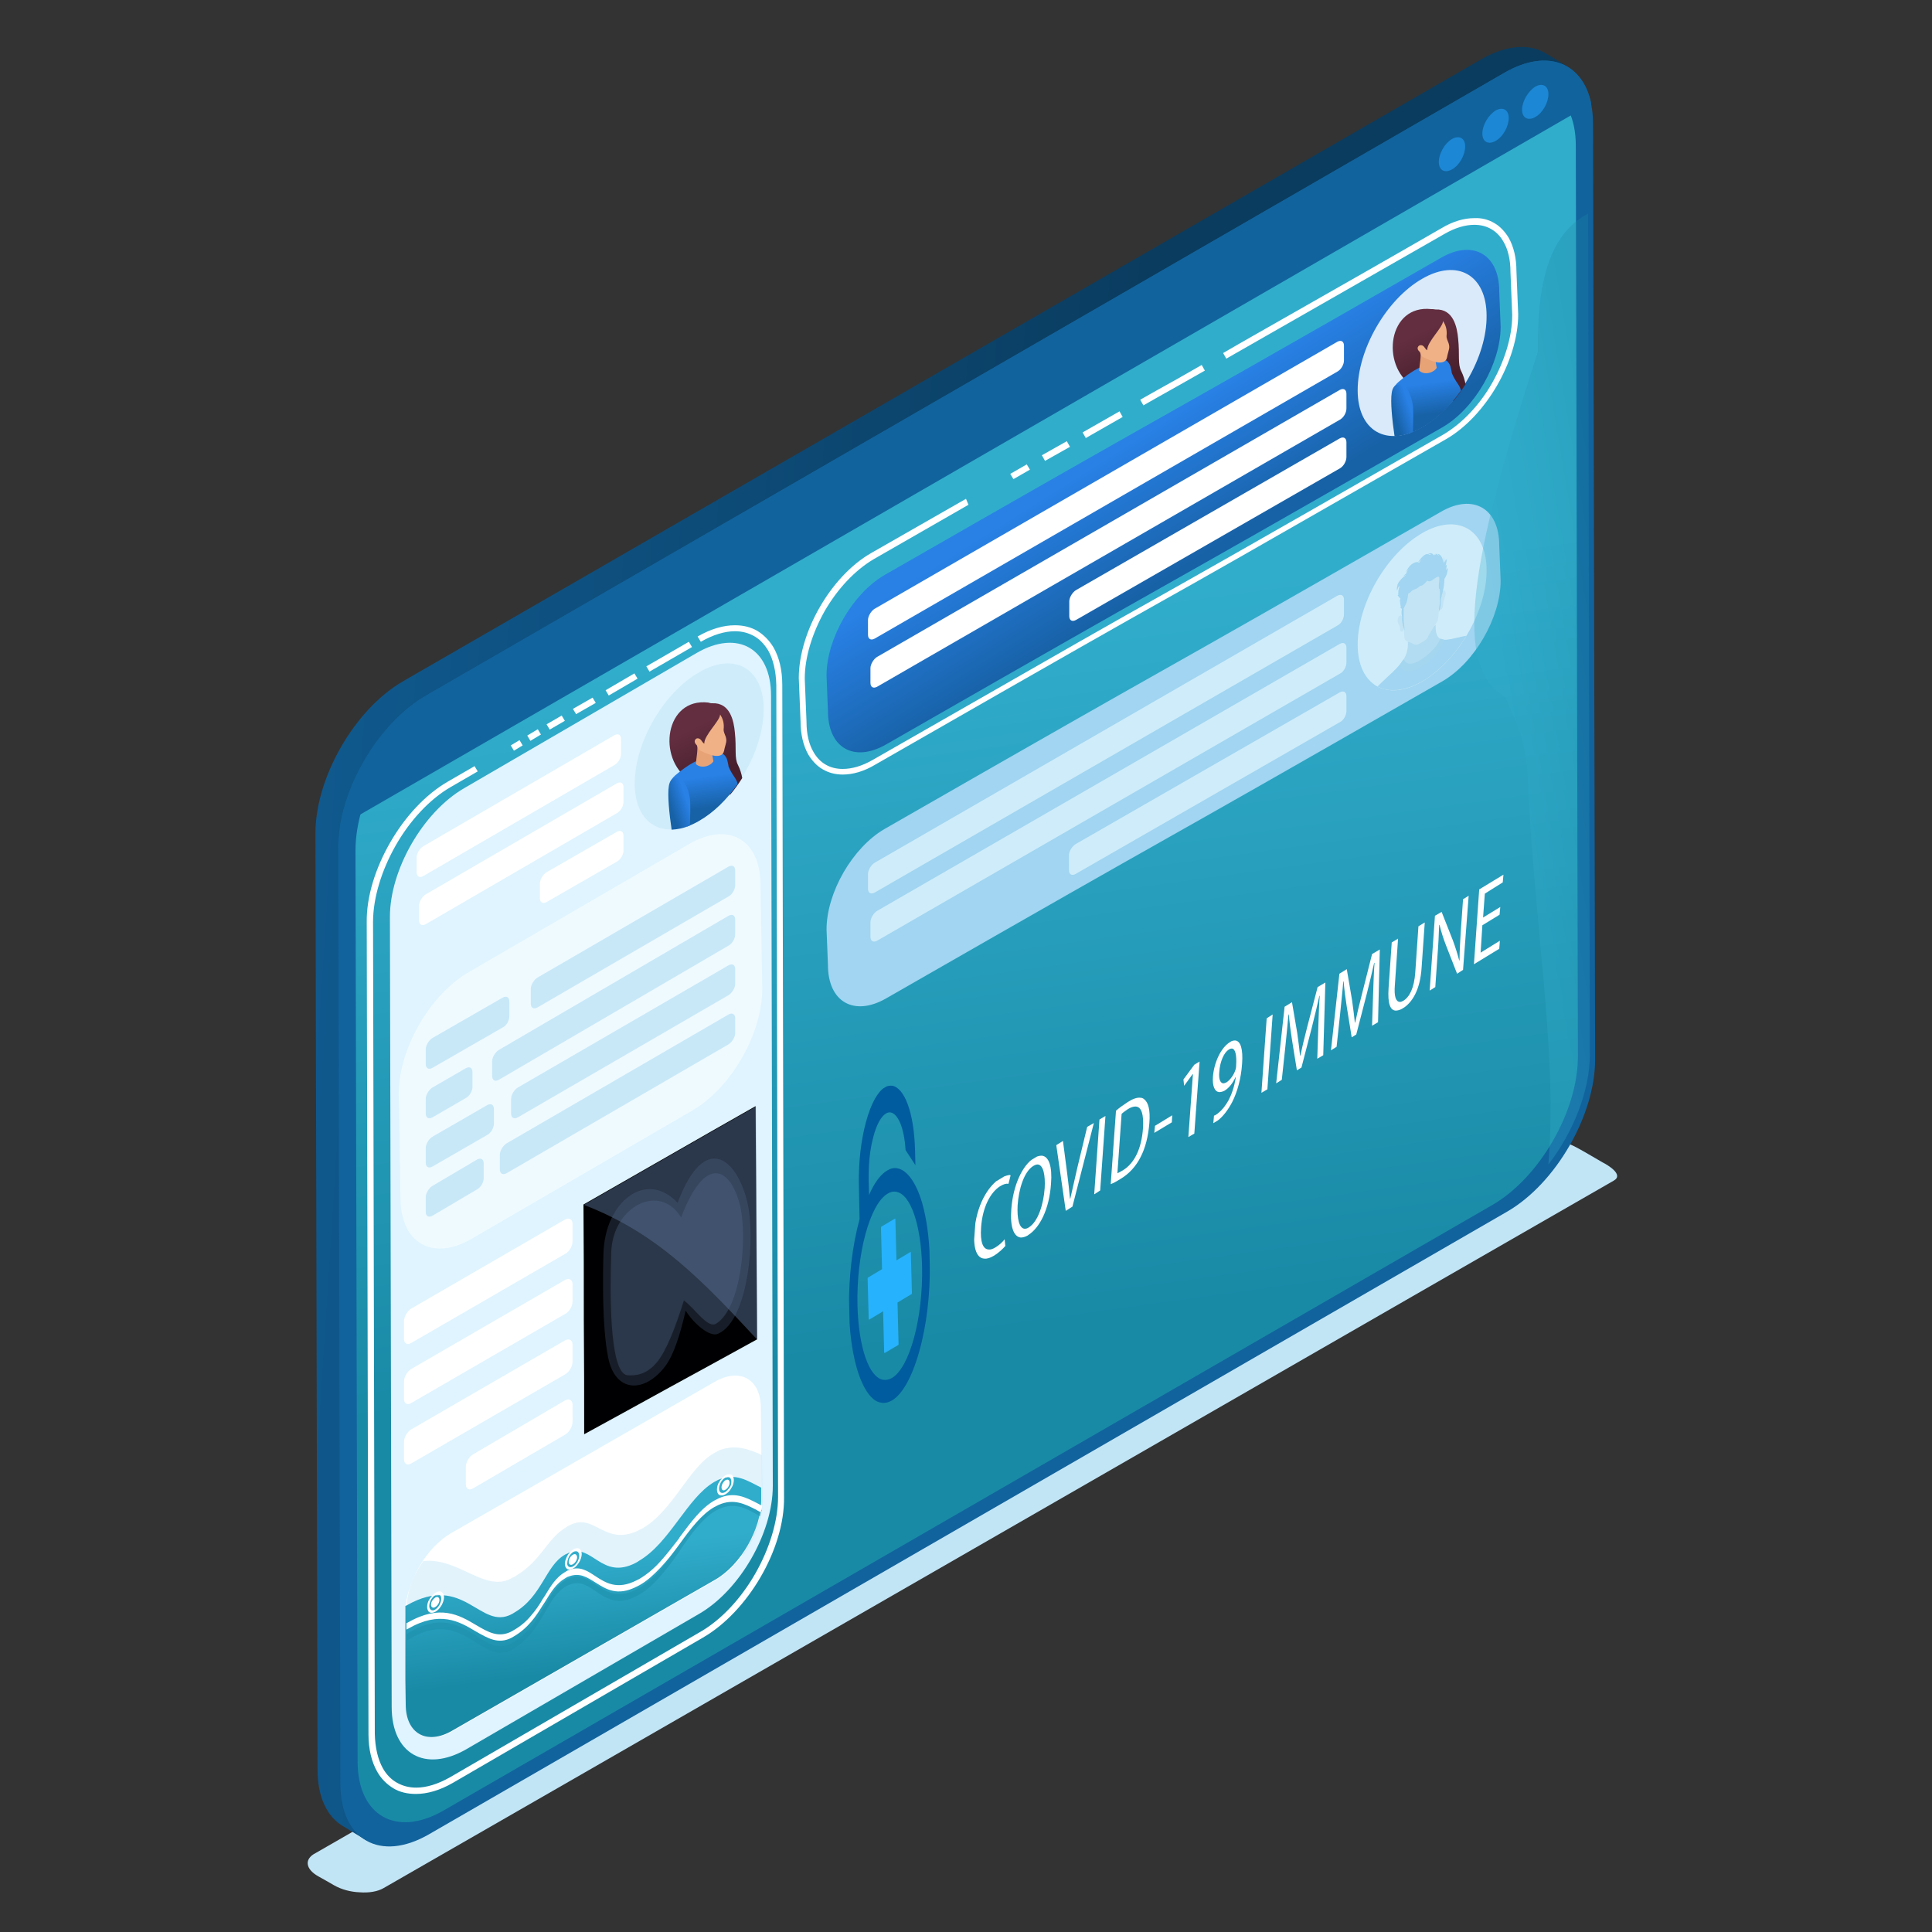<?xml version="1.0" encoding="utf-8"?>
<!-- Generator: Adobe Illustrator 23.0.4, SVG Export Plug-In . SVG Version: 6.00 Build 0)  -->
<svg version="1.1" id="Layer_1" xmlns="http://www.w3.org/2000/svg" xmlns:xlink="http://www.w3.org/1999/xlink" x="0px" y="0px"
	 viewBox="0 0 550 550" style="enable-background:new 0 0 550 550;" xml:space="preserve">
<rect x="0" y="0" width="550" height="550" fill="#333333" stroke="none"/>
<style type="text/css">
	.st0{fill-rule:evenodd;clip-rule:evenodd;fill:#FFFFFF;}
	.st1{fill-rule:evenodd;clip-rule:evenodd;fill:#C2E5F6;}
	.st2{fill-rule:evenodd;clip-rule:evenodd;fill:url(#SVGID_1_);}
	.st3{fill-rule:evenodd;clip-rule:evenodd;fill:#11639D;}
	.st4{fill-rule:evenodd;clip-rule:evenodd;fill:url(#SVGID_2_);}
	.st5{fill-rule:evenodd;clip-rule:evenodd;fill:#1C87D5;}
	.st6{fill-rule:evenodd;clip-rule:evenodd;fill:#A1D5F1;}
	.st7{fill-rule:evenodd;clip-rule:evenodd;fill:#CFECFA;}
	.st8{fill-rule:evenodd;clip-rule:evenodd;fill:#B2DCF1;}
	.st9{fill-rule:evenodd;clip-rule:evenodd;fill:#A5D6EF;}
	.st10{fill-rule:evenodd;clip-rule:evenodd;fill:#C3E4F4;}
	.st11{fill-rule:evenodd;clip-rule:evenodd;fill:url(#SVGID_3_);}
	.st12{fill-rule:evenodd;clip-rule:evenodd;fill:#DAEAFA;}
	.st13{fill-rule:evenodd;clip-rule:evenodd;fill:url(#SVGID_4_);}
	.st14{fill-rule:evenodd;clip-rule:evenodd;fill:url(#SVGID_5_);}
	.st15{fill-rule:evenodd;clip-rule:evenodd;fill:#E7A376;}
	.st16{fill-rule:evenodd;clip-rule:evenodd;fill:url(#SVGID_6_);}
	.st17{fill-rule:evenodd;clip-rule:evenodd;fill:#F0B186;}
	.st18{fill-rule:evenodd;clip-rule:evenodd;fill:#DFF4FF;}
	.st19{fill-rule:evenodd;clip-rule:evenodd;fill:#EFFAFF;}
	.st20{fill-rule:evenodd;clip-rule:evenodd;fill:#C8E8F8;}
	.st21{fill-rule:evenodd;clip-rule:evenodd;fill:#000002;}
	.st22{fill-rule:evenodd;clip-rule:evenodd;fill:#171E29;}
	.st23{fill-rule:evenodd;clip-rule:evenodd;fill:#2B374A;}
	.st24{opacity:0.5;fill-rule:evenodd;clip-rule:evenodd;fill:#566E93;enable-background:new    ;}
	.st25{opacity:0.5;fill-rule:evenodd;clip-rule:evenodd;fill:#C8E8F8;enable-background:new    ;}
	.st26{fill-rule:evenodd;clip-rule:evenodd;fill:url(#SVGID_7_);}
	.st27{opacity:0.5;fill-rule:evenodd;clip-rule:evenodd;fill:#1C8EAA;enable-background:new    ;}
	.st28{fill-rule:evenodd;clip-rule:evenodd;fill:url(#SVGID_8_);}
	.st29{fill-rule:evenodd;clip-rule:evenodd;fill:url(#SVGID_9_);}
	.st30{fill-rule:evenodd;clip-rule:evenodd;fill:url(#SVGID_10_);}
	.st31{opacity:0.3;fill-rule:evenodd;clip-rule:evenodd;fill:url(#SVGID_11_);enable-background:new    ;}
	.st32{enable-background:new    ;}
	.st33{clip-path:url(#SVGID_13_);}
	.st34{clip-path:url(#SVGID_15_);fill:#26B2FC;}
	.st35{clip-path:url(#SVGID_17_);fill:#005C9E;}
	.st36{clip-path:url(#SVGID_19_);}
	.st37{clip-path:url(#SVGID_21_);fill:#FFFFFF;}
</style>
<path class="st0" d="M235.3,331c0-10.5,7.4-23.3,16.5-28.6c97.1-55.7,61.3-34.6,158.4-90.3c9.1-5.3,16.6-1,16.6,9.5l0.4,10.1
	c0,10.5-7.4,23.3-16.5,28.6c-97.1,55.7-61.3,34.6-158.4,90.3c-9.2,5.3-16.6,1-16.6-9.5L235.3,331z"/>
<path class="st1" d="M87.6,530.6c0.1,1.2,1.1,2.5,3.1,3.6c1.4,0.8,2.9,1.6,4.4,2.5c2.1,1.2,4.7,1.9,7.3,2c2.6,0.2,5.1-0.2,6.8-1.2
	c9-5.1,341.4-196.4,350.2-201.4c3-1.7-1.8-4.5-3.2-5.2c-1.8-1-6-3.6-8.5-4.8c-2.8-1.4-6.6-0.3-9.3,1L89.9,527.5
	C88.3,528.3,87.5,529.4,87.6,530.6z"/>
<g>
	
		<linearGradient id="SVGID_1_" gradientUnits="userSpaceOnUse" x1="847.054" y1="295.889" x2="604.088" y2="280.401" gradientTransform="matrix(-1 0 0 -1 919.863 552)">
		<stop  offset="0" style="stop-color:#105B91"/>
		<stop  offset="1" style="stop-color:#0A3C5F"/>
	</linearGradient>
	<path class="st2" d="M421.8,16.8L421.8,16.8L421.8,16.8c5.2-3,12.3-5,17.9-1.8c2.2,1.3,4.4,2.6,6.6,4c2,1.2-0.2,10.2,0.1,12l0,0
		l0,0l-71.2,48.4L139.3,208.2c5.7,22.6-18.7,32.3-25,43.3l7.5,102.6c-1.7,39.2,8.9,157.2-17.7,169.7l-6.4-3.9
		c-4.5-2.6-7.3-8.2-7.3-16.1l-0.6-266.6c0-15.7,11-35.2,25-43.3L421.8,16.8z"/>
	<path class="st3" d="M454.1,301.6c0,15.9-11.2,35.3-25,43.3L122.1,522.2c-13.9,8-25.1,1.6-25.2-14.3l-0.6-266.6
		c0-15.9,11.2-35.3,25-43.3L428.3,20.7c13.9-8,25.1-1.6,25.2,14.4L454.1,301.6z"/>
	
		<linearGradient id="SVGID_2_" gradientUnits="userSpaceOnUse" x1="657.663" y1="374.74" x2="629.639" y2="171.842" gradientTransform="matrix(-1 0 0 -1 919.863 552)">
		<stop  offset="0" style="stop-color:#31ADCC"/>
		<stop  offset="0.995" style="stop-color:#198AA6"/>
	</linearGradient>
	<path class="st4" d="M449.2,300.8c0,15.5-10.9,34.4-24.3,42.2L126.3,515.4c-13.5,7.8-24.5,1.5-24.5-14l-0.6-259.3
		c0-15.5,10.9-34.4,24.3-42.2L424.1,27.5c13.5-7.8,24.5-1.5,24.5,14L449.2,300.8z"/>
	<g>
		<path class="st3" d="M96.8,235.2c2.3-14.5,12.4-30.2,24.5-37.2L428.3,20.7c12.1-7,22.3-2.9,24.7,8.8L96.8,235.2z"/>
		<g>
			<path class="st5" d="M409.6,46.1c0,2.4,1.7,3.3,3.8,2.1s3.7-4.1,3.7-6.5c0-2.4-1.7-3.3-3.8-2.1C411.3,40.8,409.6,43.7,409.6,46.1
				z"/>
			<path class="st5" d="M422,38c0,2.4,1.7,3.3,3.8,2.1s3.7-4.1,3.7-6.5c0-2.4-1.7-3.3-3.8-2.1C423.7,32.8,422,35.6,422,38z"/>
			<path class="st5" d="M433.3,31.2c0,2.4,1.7,3.3,3.8,2.1s3.7-4.1,3.7-6.5c0-2.4-1.7-3.3-3.8-2.1C435,26,433.3,28.9,433.3,31.2z"/>
		</g>
	</g>
</g>
<g>
	<path class="st6" d="M235.3,264.6c0-10.5,7.4-23.3,16.5-28.6c97.1-55.7,61.3-34.6,158.4-90.3c9.1-5.3,16.6-1,16.6,9.5l0.4,10.1
		c0,10.5-7.4,23.3-16.5,28.6c-97.1,55.7-61.3,34.6-158.4,90.3c-9.2,5.3-16.6,1-16.6-9.5L235.3,264.6z"/>
	<g>
		<path class="st7" d="M383.3,188.6l0-4.2c0-1.2-0.8-1.7-1.9-1.1l-131.7,76c-1,0.6-1.9,2.1-1.9,3.2l0,4.2c0,1.2,0.8,1.7,1.9,1.1
			l131.7-76C382.5,191.3,383.3,189.8,383.3,188.6z"/>
		<path class="st7" d="M382.6,174.9l0-4.2c0-1.2-0.8-1.7-1.9-1.1l-131.7,76c-1,0.6-1.9,2.1-1.9,3.2l0,4.2c0,1.2,0.8,1.7,1.9,1.1
			l131.7-76C381.8,177.6,382.6,176.1,382.6,174.9z"/>
		<path class="st7" d="M383.3,202.4l0-4.2c0-1.2-0.8-1.7-1.9-1.1l-75.2,43.2c-1,0.6-1.9,2.1-1.9,3.2l0,4.2c0,1.2,0.8,1.7,1.9,1.1
			l75.2-43.2C382.5,205.1,383.3,203.6,383.3,202.4z"/>
	</g>
	<g>
		<path class="st7" d="M423.2,162.3c0-11.6-8.3-16.4-18.4-10.5c-10.1,5.9-18.3,20-18.3,31.7c0,11.6,8.3,16.4,18.4,10.5
			S423.3,173.9,423.2,162.3z"/>
		<g>
			<path class="st8" d="M404.8,180.7c1-0.6,2-1.4,3.9-2.8c0,0.2,0,0.3,0,0.5c0,2,0.5,2.9,1.2,3.4c0.9,0.6,2.5,0.4,4.7-0.1
				c1.2-0.3,2.2-0.5,2.8-0.6c-3.3,5.4-7.7,10.1-12.5,12.9c-4.9,2.8-9.4,3.2-12.7,1.5c0.7-0.7,1.5-1.5,2.7-2.6c2.2-2,3.8-3.5,4.7-5.2
				c0.8-1.4,1.3-2.8,1.2-5C402.8,181.8,403.8,181.4,404.8,180.7z"/>
			<path class="st6" d="M404.6,188.5c2.5-1.4,5-3.9,5.7-6.5c1,0.3,2.3,0.1,4.3-0.4c1.2-0.3,2.2-0.5,2.8-0.6
				c-3.3,5.4-7.7,10.1-12.5,12.9c-4.9,2.8-9.4,3.2-12.7,1.5c0.7-0.7,1.5-1.5,2.7-2.6c2.1-1.9,3.5-3.3,4.5-4.9
				C399.7,190.1,402.1,189.9,404.6,188.5z"/>
			<path class="st9" d="M399.6,187.6c0.9,2.2,3.2,1.4,5.5-0.2c2.3-1.6,4.5-4.1,4.9-5.6c0.4,0.1,0.7,0.2,1.1,0.3
				c-1,3-3.7,6.1-6.3,7.7c-2.7,1.7-5.4,2-6.3-0.5C398.8,188.8,399.2,188.2,399.6,187.6z"/>
			<path class="st10" d="M399.8,175.7c0,0.9,0.1,1.9,0.1,2.8c-0.3,0.9-0.5,1.3-0.8,1.3c-0.6,0.1-0.5-0.7-0.6-1.4
				c-0.3-0.6-1.1-1.7-0.3-2.9c0.2-0.4,0.7-0.4,1,0.1c0,0.1,0.1,0.1,0.1,0.2C399.5,175.7,399.7,175.7,399.8,175.7z"/>
			<path class="st10" d="M409.6,170.1c0,1-0.1,2-0.1,3c0.3,0.6,0.5,0.7,0.8,0.4c0.6-0.6,0.5-1.3,0.6-2.1c0.3-1,1.1-2.9,0.3-3.3
				c-0.2-0.1-0.7,0.3-1,1.2c0,0.1-0.1,0.2-0.1,0.3C409.9,169.7,409.7,169.9,409.6,170.1z"/>
			<path class="st10" d="M405.9,182.1c-0.4,0.4-2,1.3-2.4,1.4c-0.3,0.1-0.5,0-0.8,0c-0.3-0.1-0.6-0.3-1-0.5
				c-0.5-0.3-1.4-0.3-1.7-0.9c-0.3-0.6-0.3-1.7-0.3-2.8c0-0.7-0.3-1.2-0.5-2.1c-0.1-0.4-0.1-1.1-0.1-1.9c0-0.6,0-1.1,0-1.7
				c0.2-4,0.9-8.2,5-10.7l0,0c0.1,0,0.1-0.1,0.2-0.1s0.1-0.1,0.2-0.1c0,0,0.1,0,0.1-0.1c0,0,0.1,0,0.1-0.1c0.1,0,0.1-0.1,0.2-0.1
				c0.1,0,0.1-0.1,0.2-0.1l0,0c4.1-2.3,4.9,1,5.1,4.8c0,0.6,0,1.1,0,1.7c0,0.7-0.1,1.5-0.1,2c-0.1,1-0.4,1.9-0.5,2.6
				c-0.1,1.1,0,2.1-0.3,3.1c-0.3,0.9-1.2,2-1.7,2.9c-0.4,0.7-0.7,1.2-1,1.7C406.5,181.6,406.2,181.9,405.9,182.1z"/>
			<g>
				<path class="st6" d="M406.3,165.3c1,0.6,1.4-0.3,2.7-1c1.2-0.6,0.6,0.9,0.6,2.8c0,0.6,0.3,0.5,0.3,1c0.1,0.9-0.1,2.2,0,2.4
					c0.1,2-0.3,2-0.3,3.8c0.7-2,0.5-1.9,0.6-3.7c0-0.2,0.1-0.5,0.2-0.8c0-0.3,0.2-0.7,0.3-1.2c0.1-0.5,0.2-0.9,0.3-1.5
					s0.2-1.6,0.2-2.3c0.7-1.1,0.8-1.6,1-3.1c-0.2,0.2-0.4,0.4-0.6,0.6c0.2-0.8,0.2-0.9,0.3-1.6c-0.1,0.1-0.3,0.3-0.4,0.4
					c0.3-1,0.3-1.2,0.4-2.1c-0.4,0.7-0.4,0.8-0.8,1.5c0.1-0.8,0-1.4-0.2-2.1c0.1,0.7,0.1,1.2,0,1.9c-0.3-2.5-1.1-2.3-2.4-2.1
					c-1.3-0.6-3.1-0.4-4.5,2c-1.3,0.2-3.2,1.2-3.8,3.5c-1.4,1.3-2.8,2.5-2.5,4.5c0,0,0.2-0.7,0.4-1.1c0.1-0.2,0.4-0.3,0.4,0
					c0,0.5-0.7,0.8-0.3,2c-0.1,0.1-0.2,0.3-0.3,0.4c0.3,0.4,0.5,0.7,0.9,1c-0.1,0.4-0.1,0.7-0.2,1.1c0,0.3,0.1,0.4,0.2,0.6
					s-0.1,0.6-0.1,0.8c0,0.2,0.3,0.1,0.4,0.4c-0.1,0.5-0.2,1.2,0,1.9c0.1,0.3,0,0.6,0,0.9c0.1,1.4,0.4,2.1,0.7,3.3
					c0.1-1-0.2-2-0.2-3.2c0-0.5,0-1.1,0-1.8c0-0.4,0-0.9,0-1.3c1.1-2,1-2.2,1.3-4.2c0.7-0.3,0.9-0.8,1.3-1c0.7-0.4,0.7,0,2.1-1.2
					C404.9,166.7,405.2,166.6,406.3,165.3z"/>
				<path class="st6" d="M406.6,161.2c-0.1,0.6-0.4,2.2-0.2,3c0.1,0.3,0.3,0.5,0.6,0.5c0.1-0.4,0.1-0.8,0.2-1.1
					c0.2-0.9,0.3-1.5,0.4-2c0.4-2.4-0.3-4.5-1.9-3.7c-0.6,0.3-1.2,1-2,2.1c-1.2-0.1-2.8,1-3.5,3.1c0.6-1,1.5-1.7,2.2-1.8
					c0.8-0.1,0.9,0.8,1.2,1.8c0.2,0.8,0.7,1.7,1.3,2.2c0.4,0.4,0.6,0.1,0.8-0.1c0.1-0.1,0.2-0.3,0.2-0.3c0.3,0,0.2-0.1,0.1-0.6
					c-0.5-2-0.4-3.2-1.7-4.3c0,0.1,0,0.2,0.1,0.4c-0.2-0.1-0.5-0.2-0.8-0.2c1.1-1,1.7-1.4,2.2-1.4
					C406.5,158.6,406.9,159.3,406.6,161.2L406.6,161.2z M400.7,168.8c-0.1,1.8-0.4,2.6-1.7,4.4c0.2-1,1-2.2,1.2-3.1
					c-0.6,1.5-1.4,1.6-1.3,2.6c-0.6-0.7,0.1-1.7,0.8-2.6c-0.5,0.6-0.9,0.7-1.1,1.5c-0.2-0.9,0-1.2,0.6-1.8c-0.9,0.2-0.7-0.5-1.3-0.9
					c0.4-0.2,0.4-0.3,0.9,0.1c-1.2-0.9-0.3-1.8-0.3-2.4C398.7,168,399.2,169.6,400.7,168.8L400.7,168.8z M397.7,166.9
					c0.2-0.9,0.8-1.5,1.3-1.8c0.7-0.4,1.6-0.2,2.2,0c-0.1-0.1-0.3-0.3-0.4-0.5c1.1,0,2.5,1.8,3.6,1.4c-1,0.9-1.1,0.8-2.1,1.1
					c-1.3,1.5-2,1.6-2.5,1.2C398.8,167.7,398.8,164.8,397.7,166.9L397.7,166.9z M405.3,165.6c-1.8,0.9-2.4-0.6-3.9-1.1
					c-1-0.4-2.3,0-3.5,1.6c1.9-2.8,3.8-2.8,5.3-1.5c-1.3-1.4-1.9-1.6-3.8-0.5c1.3-1.3,2.1-1.6,2.7-1.4
					C403.5,163.1,403.9,165.5,405.3,165.6L405.3,165.6z M411.6,160.4c-0.4,1.1-1.2,2.9-1.9,3c0.2,0.7,0.8,0.5,1.2,1.5
					c0-0.4,0-0.6-0.2-0.9c0.3-0.3,0.5-0.4,0.8-1.1c-0.4,0.6-0.7,0.7-0.9,0.7c0.7-0.7,1-1.4,1.3-2.1c-0.5,0.8-0.9,1.2-1.4,1.6
					C411.1,162.1,411.3,161.6,411.6,160.4L411.6,160.4z M409.2,157.7c1.2-0.1,1.7,2,1.4,3.9c0.4-0.8,0.6-1.6,1.1-2.5
					c-0.4,1.6-0.8,4-2.5,4.4C410.5,161.8,410.6,158.7,409.2,157.7L409.2,157.7z M408,159.6c-0.1-1.1-0.5-2-1.6-2
					c1-0.2,1.4-0.2,1.9,0.7c0-0.2,0.1-0.3,0.1-0.5c0.1,0.1,0.2,0.1,0.3,0.1c0-0.1,0-0.2,0-0.3c1,0.4,1.2,1.3,1.2,2.4
					c-0.1,1.8-0.4,2.9-1.3,3.5c-0.3,0.5-0.7,0.9-0.9,0.6c-0.2,0.1-0.5,0.4-0.5,0C407.5,162.7,408.1,160.9,408,159.6z"/>
			</g>
		</g>
	</g>
</g>
<g>
	<g>
		
			<linearGradient id="SVGID_3_" gradientUnits="userSpaceOnUse" x1="598.992" y1="425.919" x2="578.26" y2="392.943" gradientTransform="matrix(-1 0 0 -1 919.863 552)">
			<stop  offset="0" style="stop-color:#2981E6"/>
			<stop  offset="1" style="stop-color:#1761A6"/>
		</linearGradient>
		<path class="st11" d="M235.3,192.3c0-10.5,7.4-23.3,16.5-28.6c97.1-55.7,61.3-34.6,158.4-90.3c9.1-5.3,16.6-1,16.6,9.5l0.4,10.1
			c0,10.5-7.4,23.3-16.5,28.6c-97.1,55.7-61.3,34.6-158.4,90.3c-9.2,5.3-16.6,1-16.6-9.5L235.3,192.3z"/>
		<g>
			<path class="st12" d="M423.2,89.9c0-11.6-8.3-16.4-18.4-10.5c-10.2,5.9-18.3,20.1-18.3,31.7c0,11.6,8.3,16.4,18.4,10.5
				S423.3,101.6,423.2,89.9z"/>
			<g>
				
					<linearGradient id="SVGID_4_" gradientUnits="userSpaceOnUse" x1="515.831" y1="457.296" x2="509.382" y2="444.177" gradientTransform="matrix(-1 0 0 -1 919.863 552)">
					<stop  offset="0" style="stop-color:#632E40"/>
					<stop  offset="1" style="stop-color:#48202D"/>
				</linearGradient>
				<path class="st13" d="M407.5,88c-12.3-1.4-14.6,15.9-5.4,21.9c1.9,1.2,1.9-1.3,2.9-3.3c0.4-0.9,0.6-1.6,1.1-2.9l1.1-1.2
					c0.8,0.5,1.6,1.3,1.9,2.2c0,2.7,3.6,6,4.6,9.5c1.3-1.5,2.4-3.1,3.5-4.8c-0.2-1.2-0.6-2.5-1.2-3.7c-1.1-2.1-0.4-4.6-0.9-9.3
					c-0.3-3.2-1.3-8.5-6.4-8.3c-0.3,0-0.5-0.1-0.8-0.1L407.5,88z"/>
				<g>
					
						<linearGradient id="SVGID_5_" gradientUnits="userSpaceOnUse" x1="513.943" y1="442.897" x2="512.699" y2="434.019" gradientTransform="matrix(-1 0 0 -1 919.863 552)">
						<stop  offset="0" style="stop-color:#2981E6"/>
						<stop  offset="1" style="stop-color:#1761A6"/>
					</linearGradient>
					<path class="st14" d="M396.7,111.3c0-0.7,0.2-1.2,0.6-1.7c0.6-0.9,3.6-3.1,4.6-3.7c2.2-1.4,4.7-2.4,6.5-3.2
						c2.1-0.9,3.3-0.4,4,0.6c0.2,0.3,0.4,0.6,0.5,1c0.1,0.4,0.3,1.1,0.4,1.9c0.4,1,0.9,1.9,1.8,3.2c0.4,0.6,0.7,1.2,0.8,1.8
						c-3.1,4.4-6.8,8.1-11,10.5c-1.2,0.7-2.3,1.2-3.4,1.6c-0.1-0.3-0.2-0.6-0.4-0.9C399.7,119.4,396.4,114.6,396.7,111.3z"/>
					<path class="st15" d="M408.6,102.1c0.1,0.9,0.2,1.7,0.4,2.6c-0.7,1.3-3.4,2.3-5,0.8c0.1-1.7,0.7-4.1,0.3-6L408.6,102.1z"/>
					
						<linearGradient id="SVGID_6_" gradientUnits="userSpaceOnUse" x1="518.562" y1="436.239" x2="523.282" y2="434.616" gradientTransform="matrix(-1 0 0 -1 919.863 552)">
						<stop  offset="0" style="stop-color:#2981E6"/>
						<stop  offset="1" style="stop-color:#1761A6"/>
					</linearGradient>
					<path class="st16" d="M398.5,109.4c2,0.1,3.3,3.2,3.7,5.9c0.2,1.5,0.1,4.7,0,7.7c-1.8,0.8-3.6,1.1-5.2,1.2
						c-0.7-4.7-1.2-9.9-0.8-12.4C396.4,110.4,397.1,109.3,398.5,109.4z"/>
				</g>
				<path class="st17" d="M406.3,99.7c-0.7-0.3-0.9-1.7-2.1-1.4c-0.4,0.1-1.2,0.9,0,1.9c0.4,0.8,0.3,1.2,1.2,1.6
					c1.2,0.6,3.2,1.4,4.4,1.4c0.6,0,1.3-0.1,1.7-0.6c0.5-0.4,0.4-1.1,0.8-2.4c0.4-1.3,0.4-1.9-0.3-3.5c-0.1-0.3-0.2-0.6-0.2-1
					c0.2-1.8-0.2-3.1-1-4.3C410.8,93.2,406.2,97.3,406.3,99.7z"/>
			</g>
		</g>
		<g>
			<path class="st0" d="M383.3,116.3l0-4.2c0-1.2-0.8-1.7-1.9-1.1l-131.7,76c-1,0.6-1.9,2.1-1.9,3.2l0,4.2c0,1.2,0.8,1.7,1.9,1.1
				l131.7-76C382.5,118.9,383.3,117.5,383.3,116.3z"/>
			<path class="st0" d="M382.6,102.6l0-4.2c0-1.2-0.8-1.7-1.9-1.1l-131.7,76c-1,0.6-1.9,2.1-1.9,3.2l0,4.2c0,1.2,0.8,1.7,1.9,1.1
				l131.7-76C381.8,105.2,382.6,103.8,382.6,102.6z"/>
			<path class="st0" d="M383.3,130.1l0-4.2c0-1.2-0.8-1.7-1.9-1.1L306.3,168c-1,0.6-1.9,2.1-1.9,3.2l0,4.2c0,1.2,0.8,1.7,1.9,1.1
				l75.2-43.2C382.5,132.7,383.3,131.3,383.3,130.1z"/>
		</g>
	</g>
	<path class="st0" d="M342.1,103.9l0.9,1.6c-6,3.4-9.5,5.4-13.1,7.4l-4.4,2.5l-0.9-1.6l4.4-2.5C333,109.1,336.9,106.9,342.1,103.9
		L342.1,103.9z M318.7,117.1l0.9,1.6l-10.5,6l-0.9-1.6L318.7,117.1L318.7,117.1z M303.7,125.6l0.9,1.6l-7.1,4l-0.9-1.6L303.7,125.6
		L303.7,125.6z M292.3,132.2l0.9,1.5l-4.7,2.7l-0.9-1.5L292.3,132.2L292.3,132.2z M247.9,157.5c-5.7,3.3-10.8,8.9-14.5,15.3
		c-3.7,6.4-6,13.7-6,20.2l0.5,12.3c0,3.8,0.8,7,2.2,9.5c1.1,1.8,2.5,3.3,4.1,4.2c1.7,1,3.6,1.5,5.7,1.5c2.9,0,6.1-0.9,9.4-2.9
		c59.1-33.9,70.2-40.1,81.2-46.3c11.1-6.2,22.2-12.5,81.2-46.3c5.7-3.3,10.8-8.9,14.5-15.3c3.7-6.4,6-13.7,6-20.2l-0.5-12.3
		c0-3.8-0.8-7-2.2-9.5c-1.1-1.8-2.5-3.3-4.1-4.2c-1.7-1-3.6-1.5-5.7-1.4c-2.9,0-6.1,0.9-9.4,2.9c-16.3,9.4-29,16.6-39,22.3
		c-10.5,6-17.8,10.1-23.1,13.2l0.9,1.6c6.1-3.5,13.5-7.7,23.1-13.2c10-5.7,22.7-13,39-22.3c3.1-1.8,6-2.6,8.5-2.6
		c1.8,0,3.4,0.4,4.8,1.2c1.4,0.8,2.6,2,3.5,3.6c1.3,2.2,2,5.1,2,8.6l0.5,12.3c0,6.2-2.2,13.1-5.7,19.3c-3.5,6.2-8.5,11.5-13.9,14.7
		c-59.1,33.9-70.2,40.1-81.2,46.3c-11.1,6.2-22.2,12.5-81.2,46.3c-3.1,1.8-6,2.6-8.6,2.6c-1.8,0-3.4-0.4-4.8-1.2
		c-1.4-0.8-2.6-2-3.5-3.6c-1.3-2.2-2-5.1-2-8.6l-0.5-12.3c0-6.2,2.2-13.1,5.7-19.3c3.6-6.2,8.5-11.5,13.9-14.7l27-15.5L275,142
		L247.9,157.5z"/>
</g>
<g>
	<path class="st0" d="M180.6,191.7l0.9,1.5l-8.2,4.8l-0.9-1.5L180.6,191.7L180.6,191.7z M168.7,198.6l0.9,1.5l-5.6,3.2l-0.9-1.5
		L168.7,198.6L168.7,198.6z M159.9,203.7l0.9,1.5l-4.3,2.5l-0.9-1.5L159.9,203.7L159.9,203.7z M153.1,207.6l0.9,1.5l-3,1.8l-0.9-1.5
		L153.1,207.6L153.1,207.6z M147.9,210.7l0.9,1.5l-2.5,1.5l-0.9-1.5L147.9,210.7L147.9,210.7z M135.1,218.1l-7.6,4.4
		c-6.4,3.7-12.2,10-16.4,17.3s-6.8,15.4-6.7,22.8l0.5,231.1c0,4.3,0.9,7.9,2.5,10.7c1.2,2.1,2.8,3.6,4.6,4.7s4,1.6,6.4,1.6
		c3.2,0,6.8-1,10.6-3.2l71.1-41.3c6.4-3.7,12.2-10,16.4-17.2c4.2-7.2,6.8-15.4,6.7-22.8L222.7,195c0-4.3-0.9-7.9-2.5-10.7
		c-1.2-2-2.8-3.6-4.6-4.7c-1.9-1.1-4-1.6-6.4-1.6c-3.2,0-6.8,1-10.6,3.2l0.9,1.5c3.5-2,6.8-3,9.7-3c2.1,0,3.9,0.5,5.5,1.4
		c1.6,0.9,2.9,2.3,4,4.1c1.4,2.5,2.2,5.8,2.3,9.8l0.5,231.1c0,7-2.5,14.9-6.5,21.9c-4,7-9.6,13.1-15.7,16.6l-71.1,41.3
		c-3.5,2-6.8,3-9.7,3c-2.1,0-3.9-0.5-5.5-1.4c-1.6-0.9-3-2.3-4-4.1c-1.4-2.5-2.2-5.8-2.3-9.8l-0.5-231.1c0-7,2.5-14.9,6.5-21.9
		c4-7,9.6-13.1,15.7-16.6l7.6-4.4L135.1,218.1L135.1,218.1z M197,184.2l-12.1,7l-0.9-1.5l12.1-7L197,184.2z"/>
	<g>
		<path class="st18" d="M220,423c0,13.4-9.4,29.8-21.1,36.5L132.7,498c-11.7,6.7-21.2,1.3-21.2-12.1L111,261
			c0-13.4,9.4-29.8,21.1-36.6l66.2-38.5c11.7-6.8,21.2-1.3,21.2,12.1L220,423z"/>
		<g>
			<g>
				<path class="st19" d="M217,281.5c0,12.8-8.9,28.3-20,34.7l-62.8,36.5c-11.1,6.4-20.1,1.2-20.2-11.5l-0.5-29.8
					c0-12.8,8.9-28.3,20-34.7l62.8-36.5c11.1-6.4,20.1-1.2,20.2,11.5L217,281.5z"/>
				<g>
					<g>
						<path class="st20" d="M209.3,252l0-4.2c0-1.2-0.8-1.7-1.9-1.1L153,278.3c-1,0.6-1.9,2.1-1.9,3.2l0,4.2c0,1.2,0.8,1.7,1.9,1.1
							l54.4-31.6C208.4,254.7,209.3,253.2,209.3,252z"/>
						<path class="st20" d="M145,289.3l0-4.2c0-1.2-0.8-1.7-1.9-1.1l-20,11.5c-1,0.6-1.9,2.1-1.9,3.2l0,4.2c0,1.2,0.8,1.7,1.9,1.1
							l20-11.5C144.2,292,145,290.5,145,289.3z"/>
					</g>
					<g>
						<path class="st20" d="M209.3,266l0-4.2c0-1.2-0.8-1.7-1.9-1.1L142,298.9c-1,0.6-1.9,2.1-1.9,3.2l0,4.2c0,1.2,0.8,1.7,1.9,1.1
							l65.4-38.2C208.4,268.7,209.3,267.2,209.3,266z"/>
						<path class="st20" d="M134.5,309.4l0-4.2c0-1.2-0.8-1.7-1.9-1.1l-9.5,5.5c-1,0.6-1.9,2.1-1.9,3.2l0,4.2c0,1.2,0.8,1.7,1.9,1.1
							l9.5-5.5C133.7,312,134.5,310.6,134.5,309.4z"/>
					</g>
					<g>
						<path class="st20" d="M209.3,280.1l0-4.2c0-1.2-0.8-1.7-1.9-1.1l-60,34.8c-1,0.6-1.9,2.1-1.9,3.2l0,4.2c0,1.2,0.8,1.7,1.9,1.1
							l60-34.8C208.4,282.7,209.3,281.2,209.3,280.1z"/>
						<path class="st20" d="M140.6,319.9l0-4.2c0-1.2-0.8-1.7-1.9-1.1l-15.6,9c-1,0.6-1.9,2.1-1.9,3.2l0,4.2c0,1.2,0.8,1.7,1.9,1.1
							l15.6-9C139.8,322.5,140.6,321.1,140.6,319.9z"/>
					</g>
					<g>
						<path class="st20" d="M209.3,294.1l0-4.2c0-1.2-0.8-1.7-1.9-1.1l-63.2,36.7c-1,0.6-1.9,2.1-1.9,3.2l0,4.2
							c0,1.2,0.8,1.7,1.9,1.1l63.2-36.7C208.4,296.7,209.3,295.2,209.3,294.1z"/>
						<path class="st20" d="M137.7,335.4l0-4.2c0-1.2-0.8-1.7-1.9-1.1l-12.7,7.5c-1,0.6-1.9,2.1-1.9,3.2l0,4.2
							c0,1.2,0.8,1.7,1.9,1.1l12.7-7.5C136.9,338,137.7,336.6,137.7,335.4z"/>
					</g>
				</g>
			</g>
			<g>
				<g>
					<path class="st21" d="M166.2,375.6c0-10.9,0-21.8-0.1-32.7c8-4.6,16.1-9.2,24.3-13.9c8.2-4.7,16.4-9.4,24.7-14.1
						c0.1,11,0.1,22.1,0.2,33.1c0.1,11.1,0.1,22.2,0.2,33.3c-8.3,4.6-16.6,9.1-24.8,13.6c-8.2,4.5-16.3,9-24.4,13.4
						C166.3,397.5,166.3,386.6,166.2,375.6z"/>
					<path class="st22" d="M204.4,379.7c8.7-3.8,10.8-27.6,8.3-37.7c-2.9-12-12-20.2-19.8,0.4c-8.9-9.5-20.7-0.4-21.1,14.4
						c-0.2,6.7-0.4,20.8,1.3,29.5c2,10.4,10.5,10.3,16.3,2.6c2.4-3.2,4.2-8.9,5.8-15.8C197.2,376.4,201.9,380.8,204.4,379.7z"/>
					<path class="st23" d="M203.9,376.8c7.2-4.5,8.9-24.7,6.8-33.5c-2.6-10.7-9.8-15.2-16.8,3.3c-6-10-19.5-3.3-19.9,10
						c-0.3,9-0.8,34.3,4.6,34.9c2.4,0.2,5.6-0.2,8.5-3.8c2.7-3.4,5.1-9.6,7.6-17.5C198.1,372.8,201.5,378.3,203.9,376.8z"/>
					<path class="st24" d="M166.2,343c8-4.6,16.1-9.2,24.3-13.9c8.2-4.7,16.4-9.4,24.7-14.1c0.1,11,0.1,22.1,0.2,33.1
						c0.1,11.1,0.1,22.2,0.2,33.3C200,364.6,187.1,351,166.2,343z"/>
				</g>
				<g>
					<path class="st0" d="M163,353.3l0-4.9c0-1.3-1-1.9-2.2-1.2l-43.7,25.3c-1.2,0.7-2.1,2.4-2.1,3.7l0,4.9c0,1.4,1,1.9,2.1,1.2
						l43.7-25.3C162.1,356.4,163,354.7,163,353.3z"/>
					<path class="st0" d="M163,370.5l0-4.9c0-1.3-1-1.9-2.2-1.2l-43.7,25.3c-1.2,0.7-2.1,2.3-2.1,3.7l0,4.8c0,1.4,1,1.9,2.1,1.2
						l43.7-25.3C162.1,373.5,163,371.8,163,370.5z"/>
					<path class="st0" d="M163,387.6l0-4.8c0-1.3-1-1.9-2.2-1.2l-43.7,25.3c-1.2,0.7-2.1,2.3-2.1,3.7l0,4.8c0,1.4,1,1.9,2.1,1.2
						l43.7-25.3C162.1,390.6,163,389,163,387.6z"/>
					<path class="st0" d="M163,404.7l0-4.8c0-1.3-1-1.9-2.2-1.2L134.7,414c-1.2,0.7-2.1,2.3-2.1,3.7l0,4.8c0,1.4,1,1.9,2.1,1.2
						l26.2-15.3C162.1,407.7,163,406.1,163,404.7z"/>
				</g>
			</g>
			<g>
				<path class="st0" d="M216.9,427.1c0,8.3-5.8,18.5-13.1,22.7l-74.9,43c-7.2,4.2-13.2,0.8-13.2-7.5l-0.3-26.2
					c0-8.3,5.8-18.5,13.1-22.7l74.9-43c7.3-4.2,13.2-0.8,13.2,7.5L216.9,427.1z"/>
				<g>
					<path class="st25" d="M120.5,444.4c9.9-1.1,17.5,8.9,24.9,5c0.3-0.2,0.7-0.4,1-0.5c4.1-2.4,6.2-5,8.2-7.5c2-2.5,3.7-5,7-6.9
						c0.1-0.1,0.3-0.2,0.4-0.2c7.3-4,10,6.2,19.9,1.3c0.3-0.2,0.7-0.3,1-0.5c4.3-2.5,7.6-6.8,10.7-11c3.1-4.2,6-8.4,9.8-10.5
						c0.4-0.2,0.9-0.5,1.3-0.7c4.4-1.8,8.5-0.4,12.2,1.3l0.2,13c0,5-2.1,10.6-5.3,15.3l-90.3,52c-3.4-0.8-5.6-4-5.6-9.1l-0.1-6.9
						l0-20.9C115.9,452.2,117.9,448.1,120.5,444.4z"/>
					
						<linearGradient id="SVGID_7_" gradientUnits="userSpaceOnUse" x1="755.247" y1="109.71" x2="750.91" y2="76.978" gradientTransform="matrix(-1 0 0 -1 919.863 552)">
						<stop  offset="0" style="stop-color:#31ADCC"/>
						<stop  offset="0.995" style="stop-color:#198AA6"/>
					</linearGradient>
					<path class="st26" d="M145.7,459.5c0.2-0.1,0.4-0.2,0.5-0.3c4.2-2.4,6.4-5.8,8.3-8.9c1.9-3.1,3.5-6.1,6.3-7.7
						c0.3-0.2,0.7-0.3,1-0.5c6.8-2.9,9.4,7.9,19.2,2.8c0.3-0.2,0.6-0.3,0.8-0.5c4.5-2.6,7.9-7.1,11.2-11.5c3.3-4.4,6.4-8.7,10.3-11
						c0.4-0.2,0.8-0.4,1.1-0.6c5-2.2,8.5,0.3,12.3,2.2l0,3.5c0,8.3-5.8,18.5-13.1,22.7l-74.9,43c-7.2,4.2-13.2,0.8-13.2-7.5
						l-0.1-6.9l0-20.9l0-0.2l0.4-0.2C132.1,447.7,136.7,464.3,145.7,459.5z"/>
					<g>
						<path class="st27" d="M216.4,431.7c-0.3-0.2-0.7-0.4-1-0.6c-3.2-1.8-6.4-3.5-10.7-1.5c-0.2,0.1-0.4,0.2-0.6,0.3
							c-0.2,0.1-0.4,0.2-0.6,0.3c-3.7,2.3-6.8,6.6-9.9,11.1l-0.3,0.5c-1.6,2.3-3.3,4.7-5.2,6.8c-1.8,2.1-3.8,4-6,5.3l-0.4,0.2
							l-0.4,0.2c-5.5,3-8.7,0.7-11.7-1.3c-2.4-1.6-4.5-3.1-7.6-1.8c-0.2,0.1-0.4,0.2-0.5,0.2c-0.2,0.1-0.3,0.2-0.5,0.3
							c-2.6,1.6-4.1,4.2-5.8,7.2l-0.6,1c-1,1.7-2,3.4-3.3,5c-1.3,1.6-2.9,3.1-5,4.4l-0.5,0.3c-3.8,2.1-6.8,0.2-10.3-2
							c-4.7-3-10.1-6.4-19.3-0.8l-0.4,0.3v-1.9l0.4-0.3c9.2-5.6,14.7-2.2,19.4,0.8c3.4,2.2,6.4,4.1,10.2,2l0.5-0.3
							c2.1-1.3,3.7-2.8,5-4.4c1.3-1.6,2.4-3.3,3.3-5l0.6-1c1.7-3,3.2-5.6,5.8-7.2c0.2-0.1,0.3-0.2,0.5-0.3c0.2-0.1,0.3-0.2,0.5-0.2
							c3-1.3,5.2,0.2,7.6,1.8c2.9,2,6.2,4.2,11.7,1.3l0.4-0.2l0.4-0.2c2.2-1.4,4.2-3.2,6-5.3s3.5-4.5,5.2-6.8l0.3-0.5
							c3.2-4.5,6.2-8.9,10-11.1c0.2-0.1,0.4-0.2,0.6-0.3c0.2-0.1,0.4-0.2,0.6-0.3c4.3-2,7.5-0.3,10.8,1.5c0.4,0.2,0.9,0.5,1.3,0.7
							C216.6,430.5,216.5,431.1,216.4,431.7z"/>
						<path class="st0" d="M216.6,430.5c-0.4-0.2-0.9-0.4-1.3-0.7c-3.2-1.6-6.4-3.3-10.7-1.4c-0.2,0.1-0.4,0.2-0.6,0.3
							c-0.2,0.1-0.4,0.2-0.6,0.3c-3.7,2.1-6.8,6.2-9.9,10.5l-0.3,0.4c-1.6,2.2-3.3,4.4-5.2,6.4s-3.8,3.8-6,5l-0.4,0.2l-0.4,0.2
							c-5.5,2.8-8.7,0.7-11.7-1.2c-2.4-1.5-4.5-2.9-7.6-1.7c-0.2,0.1-0.4,0.1-0.5,0.2c-0.2,0.1-0.3,0.2-0.5,0.3
							c-2.6,1.5-4.1,4-5.8,6.8l-0.6,0.9c-1,1.6-2,3.2-3.3,4.7c-1.3,1.5-2.9,3-5,4.2l-0.5,0.3c-3.8,2-6.8,0.2-10.3-1.8
							c-4.7-2.8-10.1-6-19.3-0.7l-0.4,0.2v-1.8l0.4-0.2c9.2-5.3,14.7-2.1,19.4,0.7c3.4,2,6.4,3.8,10.2,1.8l0.5-0.3
							c2.1-1.2,3.7-2.6,5-4.2c1.3-1.5,2.4-3.1,3.3-4.7l0.6-0.9c1.7-2.8,3.2-5.3,5.8-6.8c0.2-0.1,0.3-0.2,0.5-0.3
							c0.2-0.1,0.3-0.2,0.5-0.2c3-1.3,5.2,0.1,7.6,1.7c2.9,1.9,6.2,4,11.7,1.2l0.4-0.2l0.4-0.2c2.2-1.3,4.2-3,6-5s3.5-4.2,5.2-6.4
							l0.3-0.5c3.2-4.3,6.2-8.4,10-10.5c0.2-0.1,0.4-0.2,0.6-0.3c0.2-0.1,0.4-0.2,0.6-0.3c4.3-1.9,7.5-0.3,10.8,1.4
							c0.5,0.3,1,0.5,1.5,0.8C216.8,429.4,216.7,429.9,216.6,430.5z"/>
					</g>
				</g>
				<g>
					<path class="st0" d="M205.2,424.9c0.3,0.2,0.8,0.1,1.2-0.1c0.5-0.3,0.9-0.8,1.3-1.3s0.5-1.2,0.5-1.7c0-0.6-0.2-1-0.5-1.2
						c-0.3-0.2-0.8-0.2-1.3,0.1c-0.5,0.3-0.9,0.8-1.2,1.3c-0.3,0.6-0.5,1.2-0.5,1.8S204.9,424.7,205.2,424.9L205.2,424.9z
						 M206.5,421.4c0.7-0.4,1.2-0.1,1.2,0.7c0,0.7-0.5,1.6-1.2,2c-0.6,0.4-1.1,0.1-1.1-0.7C205.4,422.7,205.9,421.8,206.5,421.4
						L206.5,421.4z M206.5,420c0.7-0.4,1.2-0.4,1.7-0.2c0.4,0.2,0.7,0.8,0.7,1.5c0,0.7-0.2,1.6-0.7,2.3c-0.4,0.8-1,1.4-1.7,1.8
						c-0.6,0.4-1.2,0.4-1.7,0.2c-0.4-0.2-0.7-0.8-0.7-1.5c0-0.8,0.2-1.6,0.7-2.3C205.3,421,205.8,420.4,206.5,420z"/>
					<path class="st0" d="M163.1,442.6c0.6-0.4,1.1-0.1,1.2,0.7c0,0.7-0.5,1.6-1.2,2c-0.6,0.4-1.2,0.1-1.2-0.7
						S162.5,442.9,163.1,442.6L163.1,442.6z M161.9,446c0.3,0.2,0.8,0.2,1.3-0.1c0.5-0.3,0.9-0.8,1.2-1.3c0.3-0.6,0.5-1.2,0.5-1.7
						c0-0.6-0.2-1-0.5-1.2c-0.3-0.2-0.8-0.2-1.2,0.1c-0.5,0.3-0.9,0.8-1.2,1.3c-0.3,0.6-0.5,1.2-0.5,1.8
						C161.4,445.4,161.6,445.8,161.9,446L161.9,446z M160.8,445.2c0,0.7,0.3,1.2,0.7,1.5c0.4,0.2,1,0.2,1.7-0.2
						c0.7-0.4,1.2-1,1.7-1.8c0.4-0.7,0.7-1.6,0.7-2.3c0-0.8-0.3-1.3-0.7-1.5c-0.4-0.3-1-0.2-1.7,0.2s-1.2,1-1.7,1.8
						C161.1,443.7,160.8,444.5,160.8,445.2z"/>
					<path class="st0" d="M123.9,454.8c0.6-0.4,1.2-0.1,1.2,0.7c0,0.7-0.5,1.6-1.2,2c-0.6,0.4-1.2,0.1-1.2-0.7
						S123.3,455.2,123.9,454.8L123.9,454.8z M122.7,458.3c0.3,0.2,0.8,0.2,1.2-0.1c0.5-0.3,0.9-0.8,1.2-1.3c0.3-0.6,0.5-1.2,0.5-1.8
						s-0.2-1-0.5-1.1c-0.3-0.2-0.8-0.2-1.2,0.1c-0.5,0.3-0.9,0.8-1.2,1.3c-0.3,0.6-0.5,1.2-0.5,1.8
						C122.2,457.7,122.4,458.1,122.7,458.3L122.7,458.3z M121.6,457.5c0,0.7,0.3,1.3,0.7,1.5c0.4,0.2,1,0.2,1.7-0.2
						c0.7-0.4,1.2-1,1.7-1.8c0.4-0.7,0.7-1.6,0.7-2.3c0-0.8-0.3-1.3-0.7-1.5c-0.4-0.3-1-0.2-1.7,0.2c-0.6,0.4-1.2,1-1.7,1.8
						C121.8,455.9,121.6,456.7,121.6,457.5z"/>
				</g>
			</g>
			<g>
				<g>
					<path class="st0" d="M177.5,228.3l0-4.2c0-1.2-0.8-1.7-1.9-1.1l-54.4,31.6c-1,0.6-1.9,2.1-1.9,3.2l0,4.2c0,1.2,0.8,1.7,1.9,1.1
						l54.4-31.6C176.7,230.9,177.5,229.5,177.5,228.3z"/>
					<path class="st0" d="M176.8,214.6l0-4.2c0-1.2-0.8-1.7-1.9-1.1l-54.4,31.6c-1,0.6-1.9,2.1-1.9,3.2l0,4.2c0,1.2,0.8,1.7,1.9,1.1
						l54.4-31.6C176,217.2,176.8,215.8,176.8,214.6z"/>
					<path class="st0" d="M177.5,242.1l0-4.2c0-1.2-0.8-1.7-1.9-1.1l-20,11.5c-1,0.6-1.9,2.1-1.9,3.2l0,4.2c0,1.2,0.8,1.7,1.9,1.1
						l20-11.5C176.7,244.7,177.5,243.3,177.5,242.1z"/>
				</g>
				<g>
					<path class="st7" d="M217.4,201.9c0-11.6-8.3-16.4-18.4-10.5c-10.2,5.9-18.3,20-18.3,31.7c0,11.6,8.3,16.4,18.4,10.5
						C209.2,227.8,217.4,213.6,217.4,201.9z"/>
					<g>
						
							<linearGradient id="SVGID_8_" gradientUnits="userSpaceOnUse" x1="721.671" y1="345.266" x2="715.222" y2="332.146" gradientTransform="matrix(-1 0 0 -1 919.863 552)">
							<stop  offset="0" style="stop-color:#632E40"/>
							<stop  offset="1" style="stop-color:#48202D"/>
						</linearGradient>
						<path class="st28" d="M201.6,200c-12.3-1.4-14.6,15.9-5.4,22c1.9,1.2,1.9-1.3,2.9-3.3c0.4-0.9,0.6-1.6,1.1-2.9l1.1-1.2
							c0.8,0.5,1.6,1.3,1.9,2.2c0,2.7,3.6,6,4.6,9.5c1.3-1.5,2.4-3.1,3.5-4.8c-0.2-1.2-0.6-2.5-1.2-3.7c-1.1-2.1-0.4-4.6-0.9-9.3
							c-0.3-3.2-1.3-8.5-6.4-8.3c-0.3,0-0.5,0-0.8-0.1L201.6,200z"/>
						<g>
							
								<linearGradient id="SVGID_9_" gradientUnits="userSpaceOnUse" x1="719.773" y1="330.87" x2="718.529" y2="321.992" gradientTransform="matrix(-1 0 0 -1 919.863 552)">
								<stop  offset="0" style="stop-color:#2981E6"/>
								<stop  offset="1" style="stop-color:#1761A6"/>
							</linearGradient>
							<path class="st29" d="M190.8,223.3c0-0.7,0.2-1.2,0.6-1.7c0.6-0.9,3.6-3.1,4.6-3.7c2.2-1.4,4.7-2.4,6.5-3.2
								c2.1-0.9,3.3-0.4,4,0.6c0.2,0.3,0.4,0.6,0.5,1c0.1,0.4,0.3,1.1,0.4,1.9c0.4,1,0.9,1.9,1.8,3.2c0.4,0.6,0.7,1.2,0.8,1.8
								c-3.1,4.4-6.8,8.1-11,10.5c-1.2,0.7-2.3,1.2-3.4,1.6c-0.1-0.3-0.2-0.6-0.4-0.9C193.8,231.5,190.6,226.6,190.8,223.3z"/>
							<path class="st15" d="M202.7,214.2c0.1,0.9,0.2,1.7,0.4,2.5c-0.7,1.3-3.4,2.3-5,0.8c0.1-1.7,0.7-4.1,0.3-6L202.7,214.2z"/>
							
								<linearGradient id="SVGID_10_" gradientUnits="userSpaceOnUse" x1="724.394" y1="324.21" x2="729.114" y2="322.587" gradientTransform="matrix(-1 0 0 -1 919.863 552)">
								<stop  offset="0" style="stop-color:#2981E6"/>
								<stop  offset="1" style="stop-color:#1761A6"/>
							</linearGradient>
							<path class="st30" d="M192.7,221.4c2,0.1,3.3,3.1,3.7,5.9c0.2,1.5,0.1,4.7,0,7.7c-1.8,0.8-3.6,1.1-5.2,1.2
								c-0.7-4.7-1.2-9.9-0.8-12.4C190.6,222.4,191.3,221.3,192.7,221.4z"/>
						</g>
						<path class="st17" d="M200.5,211.7c-0.7-0.3-0.9-1.7-2.1-1.5c-0.4,0.1-1.2,0.9,0,2c0.4,0.8,0.3,1.2,1.2,1.6
							c1.2,0.6,3.2,1.4,4.4,1.4c0.6,0,1.3-0.1,1.7-0.6c0.5-0.5,0.4-1.1,0.8-2.4c0.4-1.3,0.4-1.9-0.3-3.5c-0.1-0.3-0.2-0.6-0.2-1
							c0.2-1.8-0.2-3.1-1-4.3C205,205.2,200.4,209.3,200.5,211.7z"/>
					</g>
				</g>
			</g>
		</g>
	</g>
</g>
<linearGradient id="SVGID_11_" gradientUnits="userSpaceOnUse" x1="490.819" y1="352.797" x2="453.203" y2="359.147" gradientTransform="matrix(-1 0 0 -1 919.863 552)">
	<stop  offset="0" style="stop-color:#31ADCC"/>
	<stop  offset="0.995" style="stop-color:#198AA6"/>
</linearGradient>
<path class="st31" d="M434.8,218.9c-1.6-13-3.8-13.3-6-20.3c-15.4-8.3-10.5-38.3,9-98.5c-0.2-16.6,2-32.9,14.3-39.3l0.5,239.4
	c0,10.3-4.7,22.1-11.8,31.3C443.5,298.7,436.4,261.6,434.8,218.9z"/>
<g>
	<g>
		<g class="st32">
			<g>
				<defs>
					<polygon id="SVGID_12_" points="240.3,405.2 240.6,298.4 265.7,303.1 265.4,410 					"/>
				</defs>
				<clipPath id="SVGID_13_">
					<use xlink:href="#SVGID_12_"  style="overflow:visible;"/>
				</clipPath>
				<g class="st33">
					<g>
						<g>
							<g>
								<g>
									<g>
										<defs>
											<polyline id="SVGID_14_" points="265.4,392 242.5,405.6 240.5,316.4 263.4,302.7 265.4,392 											"/>
										</defs>
										<clipPath id="SVGID_15_">
											<use xlink:href="#SVGID_14_"  style="overflow:visible;"/>
										</clipPath>
										<path class="st34" d="M254.8,346.9C254.8,346.9,254.8,346.9,254.8,346.9L254.8,346.9l-3.9,2.3c-0.1,0-0.1,0.3-0.1,0.5
											l0.3,11.6l-4,2.4c-0.1,0-0.1,0.3-0.1,0.5l0.3,11.2c0,0.2,0.1,0.3,0.1,0.3c0,0,0,0,0,0l4-2.4l0.3,11.6
											c0,0.2,0.1,0.3,0.1,0.3c0,0,0,0,0,0l3.9-2.3c0.1,0,0.1-0.3,0.1-0.5l-0.3-11.6l4-2.4c0.1,0,0.1-0.3,0.1-0.5l-0.3-11.2
											c0-0.2,0-0.3-0.1-0.3c0,0,0,0,0,0l-4,2.4l-0.3-11.6C254.9,347,254.9,346.9,254.8,346.9"/>
									</g>
									<g>
										<defs>
											<polyline id="SVGID_16_" points="265.4,392 242.5,405.6 240.5,316.4 263.4,302.7 265.4,392 											"/>
										</defs>
										<clipPath id="SVGID_17_">
											<use xlink:href="#SVGID_16_"  style="overflow:visible;"/>
										</clipPath>
										<path class="st35" d="M251.4,392.8c-4-0.7-7-9.2-7.3-21.3c-0.3-14.5,3.5-28.7,8.6-31.7c0.8-0.5,1.7-0.7,2.5-0.5
											c4,0.7,7,9.2,7.3,21.3c0.3,14.5-3.5,28.7-8.6,31.7C253,392.8,252.2,392.9,251.4,392.8 M254.1,309.1
											c-0.7-0.1-1.4,0-2.2,0.4c-1.9,1.2-3.9,4.4-5.4,10c-1.4,5.2-2.1,11.4-2,17.5l0.2,10.1c-2.1,7.6-3.1,16.6-3,25l0,1.3
											c0.2,8,1.5,15.3,3.7,20.2c1.6,3.5,3.4,5.4,5.4,5.7c1,0.2,2,0,3.1-0.6c2.9-1.7,5.7-6.5,7.8-14c2.1-7.4,3.1-16.3,3-24.6l0-2
											c-0.2-5.8-0.9-11.2-2.2-15.7c-1.7-5.8-4.3-9.3-7-9.8c-1-0.2-1.9,0-2.9,0.6l0,0c-1.9,1.1-3.7,3.5-5.2,7
											c-0.2-5.8-0.3-10.8,1.2-16.5c1-3.8,2.3-5.9,3.6-6.7c0.5-0.3,1-0.4,1.4-0.3c2,0.4,3.8,4.2,4.2,10.7l2.8,4.3l-0.1-4.2
											C260.2,316.4,257.4,309.8,254.1,309.1"/>
									</g>
								</g>
							</g>
						</g>
					</g>
				</g>
			</g>
		</g>
	</g>
</g>
<g>
	<g class="st32">
		<defs>
			<polygon id="SVGID_18_" class="st32" points="275.5,361.3 290.9,238.3 429.5,248.6 414.1,371.6 			"/>
		</defs>
		<clipPath id="SVGID_19_">
			<use xlink:href="#SVGID_18_"  style="overflow:visible;"/>
		</clipPath>
		<g class="st36">
			<g>
				<defs>
					<polyline id="SVGID_20_" points="276.7,361.4 278.3,339.5 428.3,248.5 426.8,270.4 276.7,361.4 					"/>
				</defs>
				<clipPath id="SVGID_21_">
					<use xlink:href="#SVGID_20_"  style="overflow:visible;"/>
				</clipPath>
				<path class="st37" d="M287.5,334.5c-0.5,0-1.3,0.2-2.7,0.9c-3.7,2.3-6.9,8-7.4,15.2c-0.4,5.1,0.8,7.6,2.8,7.7
					c0.8,0.1,1.7-0.2,2.7-0.8c1.5-0.9,2.6-2,3.3-2.8l-0.2-1.9c-0.6,0.8-1.6,1.7-2.6,2.3c-0.8,0.5-1.5,0.7-2,0.6
					c-1.6-0.1-2.4-2.2-2.1-6.3c0.4-5.8,2.7-10,5.4-11.7c1-0.6,1.7-0.8,2.3-0.7c0,0,0.1,0,0.1,0l0.6-2.4
					C287.6,334.6,287.6,334.5,287.5,334.5"/>
				<path class="st37" d="M291.7,349.8c-1.6-0.1-2.2-3-2-6.7c0.3-4.5,1.8-9.6,4.5-11.2c0.5-0.3,0.9-0.4,1.2-0.4
					c1.7,0.1,2.2,3.3,2,6.7c-0.3,4.6-1.9,9.6-4.5,11.2C292.5,349.7,292.1,349.8,291.7,349.8 M296.6,329c-0.6,0-1.2,0.1-1.9,0.5
					l-0.4,0.2c-3.3,2.1-5.9,7.8-6.4,14.5c-0.4,5.1,0.7,7.9,2.7,8.1c0.6,0,1.3-0.2,2-0.6l0.1-0.1c3.2-2,6-7.2,6.5-14.6
					C299.6,332.1,298.6,329.2,296.6,329"/>
				<path class="st37" d="M311.4,319.7l-1.9,1.1l-2.8,11.6c-0.7,3-1.4,6.1-2,8.8l-0.1,0c-0.2-2.3-0.5-4.8-0.8-7.2l-1.2-9.2l-1.9,1.2
					l2.7,18.7l1.9-1.2L311.4,319.7"/>
				<polyline class="st37" points="314.7,317.7 313,318.7 311.5,340 313.2,338.9 314.7,317.7 				"/>
				<path class="st37" d="M318.1,334l1.2-16.9c0.4-0.4,1-0.8,1.7-1.3c0.9-0.6,1.7-0.8,2.3-0.8c1.7,0.1,2.3,2.3,2.1,6
					c-0.4,6.2-2.6,10.3-5.8,12.2l0,0C319.1,333.5,318.5,333.8,318.1,334 M324.6,312.5c-0.9-0.1-2.1,0.3-3.5,1.2
					c-1.2,0.8-2.4,1.6-3.4,2.5l-1.5,20.9c0.8-0.3,1.7-0.8,2.8-1.5c2.4-1.4,4.4-3.6,5.7-6.2c1.3-2.5,2.2-5.8,2.5-9.7
					c0.3-3.7-0.3-5.8-1.4-6.7C325.5,312.7,325.1,312.5,324.6,312.5"/>
				<polyline class="st37" points="333.7,317.5 328.8,320.5 328.6,322.5 333.6,319.5 333.7,317.5 				"/>
				<polyline class="st37" points="341.5,302.2 340,303.1 336.9,307.3 337.1,309.1 339.5,305.8 339.6,305.8 338.3,323.7 340,322.7 
					341.5,302.2 				"/>
				<path class="st37" d="M348.2,308.4c-0.8-0.1-1.3-1.2-1.1-3.2c0.2-3.1,1.4-5.6,2.7-6.4c0.3-0.2,0.6-0.3,0.9-0.3
					c1,0.1,1.4,1.9,1.2,4.9c0,0.5-0.1,0.9-0.2,1.2c-0.5,1.5-1.5,2.8-2.5,3.5C348.8,308.3,348.5,308.4,348.2,308.4 M351.6,296.2
					c-0.4,0-1,0.1-1.5,0.5c-2.6,1.6-4.5,5.9-4.8,9.8c-0.2,2.7,0.5,4.3,1.8,4.4c0.4,0,0.9-0.1,1.5-0.4c1.3-0.8,2.3-2.1,3.1-3.8l0.1,0
					c-0.4,2.7-1.2,4.9-2.1,6.6c-0.8,1.4-1.7,2.6-2.7,3.4c-0.4,0.4-0.8,0.6-1.1,0.8c-0.1,0-0.2,0.1-0.3,0.1l-0.2,2.2l0.2-0.1
					c0.4-0.2,0.8-0.5,1.3-0.9c1.4-1.1,2.8-3,3.9-5.1c1.4-2.8,2.5-6.5,2.8-10.9C353.9,298.7,353.2,296.3,351.6,296.2"/>
				<polyline class="st37" points="362.3,288.8 360.6,289.9 359.1,311.1 360.8,310.1 362.3,288.8 				"/>
				<path class="st37" d="M377.3,279.7l-2.2,1.3l-3,11.5c-0.8,3.1-1.4,5.6-1.9,8l-0.1,0c-0.2-2.1-0.5-4.1-0.8-6.4l-1.5-8.8l-2.1,1.3
					l-2.4,21.8l1.6-1l1-9.3c0.3-3.2,0.7-6.7,0.9-9.3l0.1,0c0.2,2.3,0.5,4.7,0.9,7.2l1.4,8.7l1.3-0.8l3-11.6c0.8-3.2,1.5-6.1,2.1-8.8
					l0.1,0c-0.2,2.6-0.3,5.9-0.4,8.8l-0.3,9.1l1.7-1L377.3,279.7"/>
				<path class="st37" d="M392.8,270.3l-2.2,1.3l-2.9,11.5c-0.8,3.1-1.4,5.6-1.9,8l-0.1,0c-0.2-2.1-0.5-4.1-0.8-6.4l-1.5-8.8
					l-2.1,1.3l-2.4,21.8l1.6-1l1-9.3c0.3-3.2,0.7-6.6,0.9-9.3l0.1,0c0.2,2.3,0.5,4.7,0.9,7.2l1.4,8.7l1.3-0.8l3-11.6
					c0.8-3.2,1.5-6.1,2.1-8.8l0.1,0c-0.2,2.6-0.3,5.9-0.4,8.8l-0.3,9.1l1.7-1L392.8,270.3"/>
				<path class="st37" d="M405.6,262.6l-1.8,1.1l-0.9,13.1c-0.3,4.4-1.6,7-3.4,8.1c-0.4,0.2-0.8,0.4-1.1,0.3c-1-0.1-1.6-1.5-1.3-4.9
					l0.9-13.1l-1.8,1.1l-0.9,13c-0.3,4.5,0.5,6.3,2,6.4c0.6,0,1.3-0.2,2-0.6c2.8-1.7,5-5.4,5.4-11.6L405.6,262.6"/>
				<path class="st37" d="M418.1,255l-1.6,1l-0.6,8.5c-0.2,3.4-0.4,6-0.4,8.9l-0.1,0c-0.5-1.9-1.1-3.8-1.8-5.7l-3.2-8.1l-1.9,1.1
					l-1.5,21.3l1.6-1l0.6-8.6c0.3-3.8,0.4-6.4,0.5-9.1l0.1,0c0.5,2,1.1,3.9,1.8,5.7l3.2,8.2l1.7-1.1L418.1,255"/>
				<polyline class="st37" points="428,249 421.1,253.2 419.6,274.5 426.8,270.1 427,267.8 421.5,271.2 422,263.4 426.9,260.4 
					427.1,258.2 422.2,261.2 422.7,254.4 427.8,251.2 428,249 				"/>
			</g>
		</g>
	</g>
</g>
</svg>
